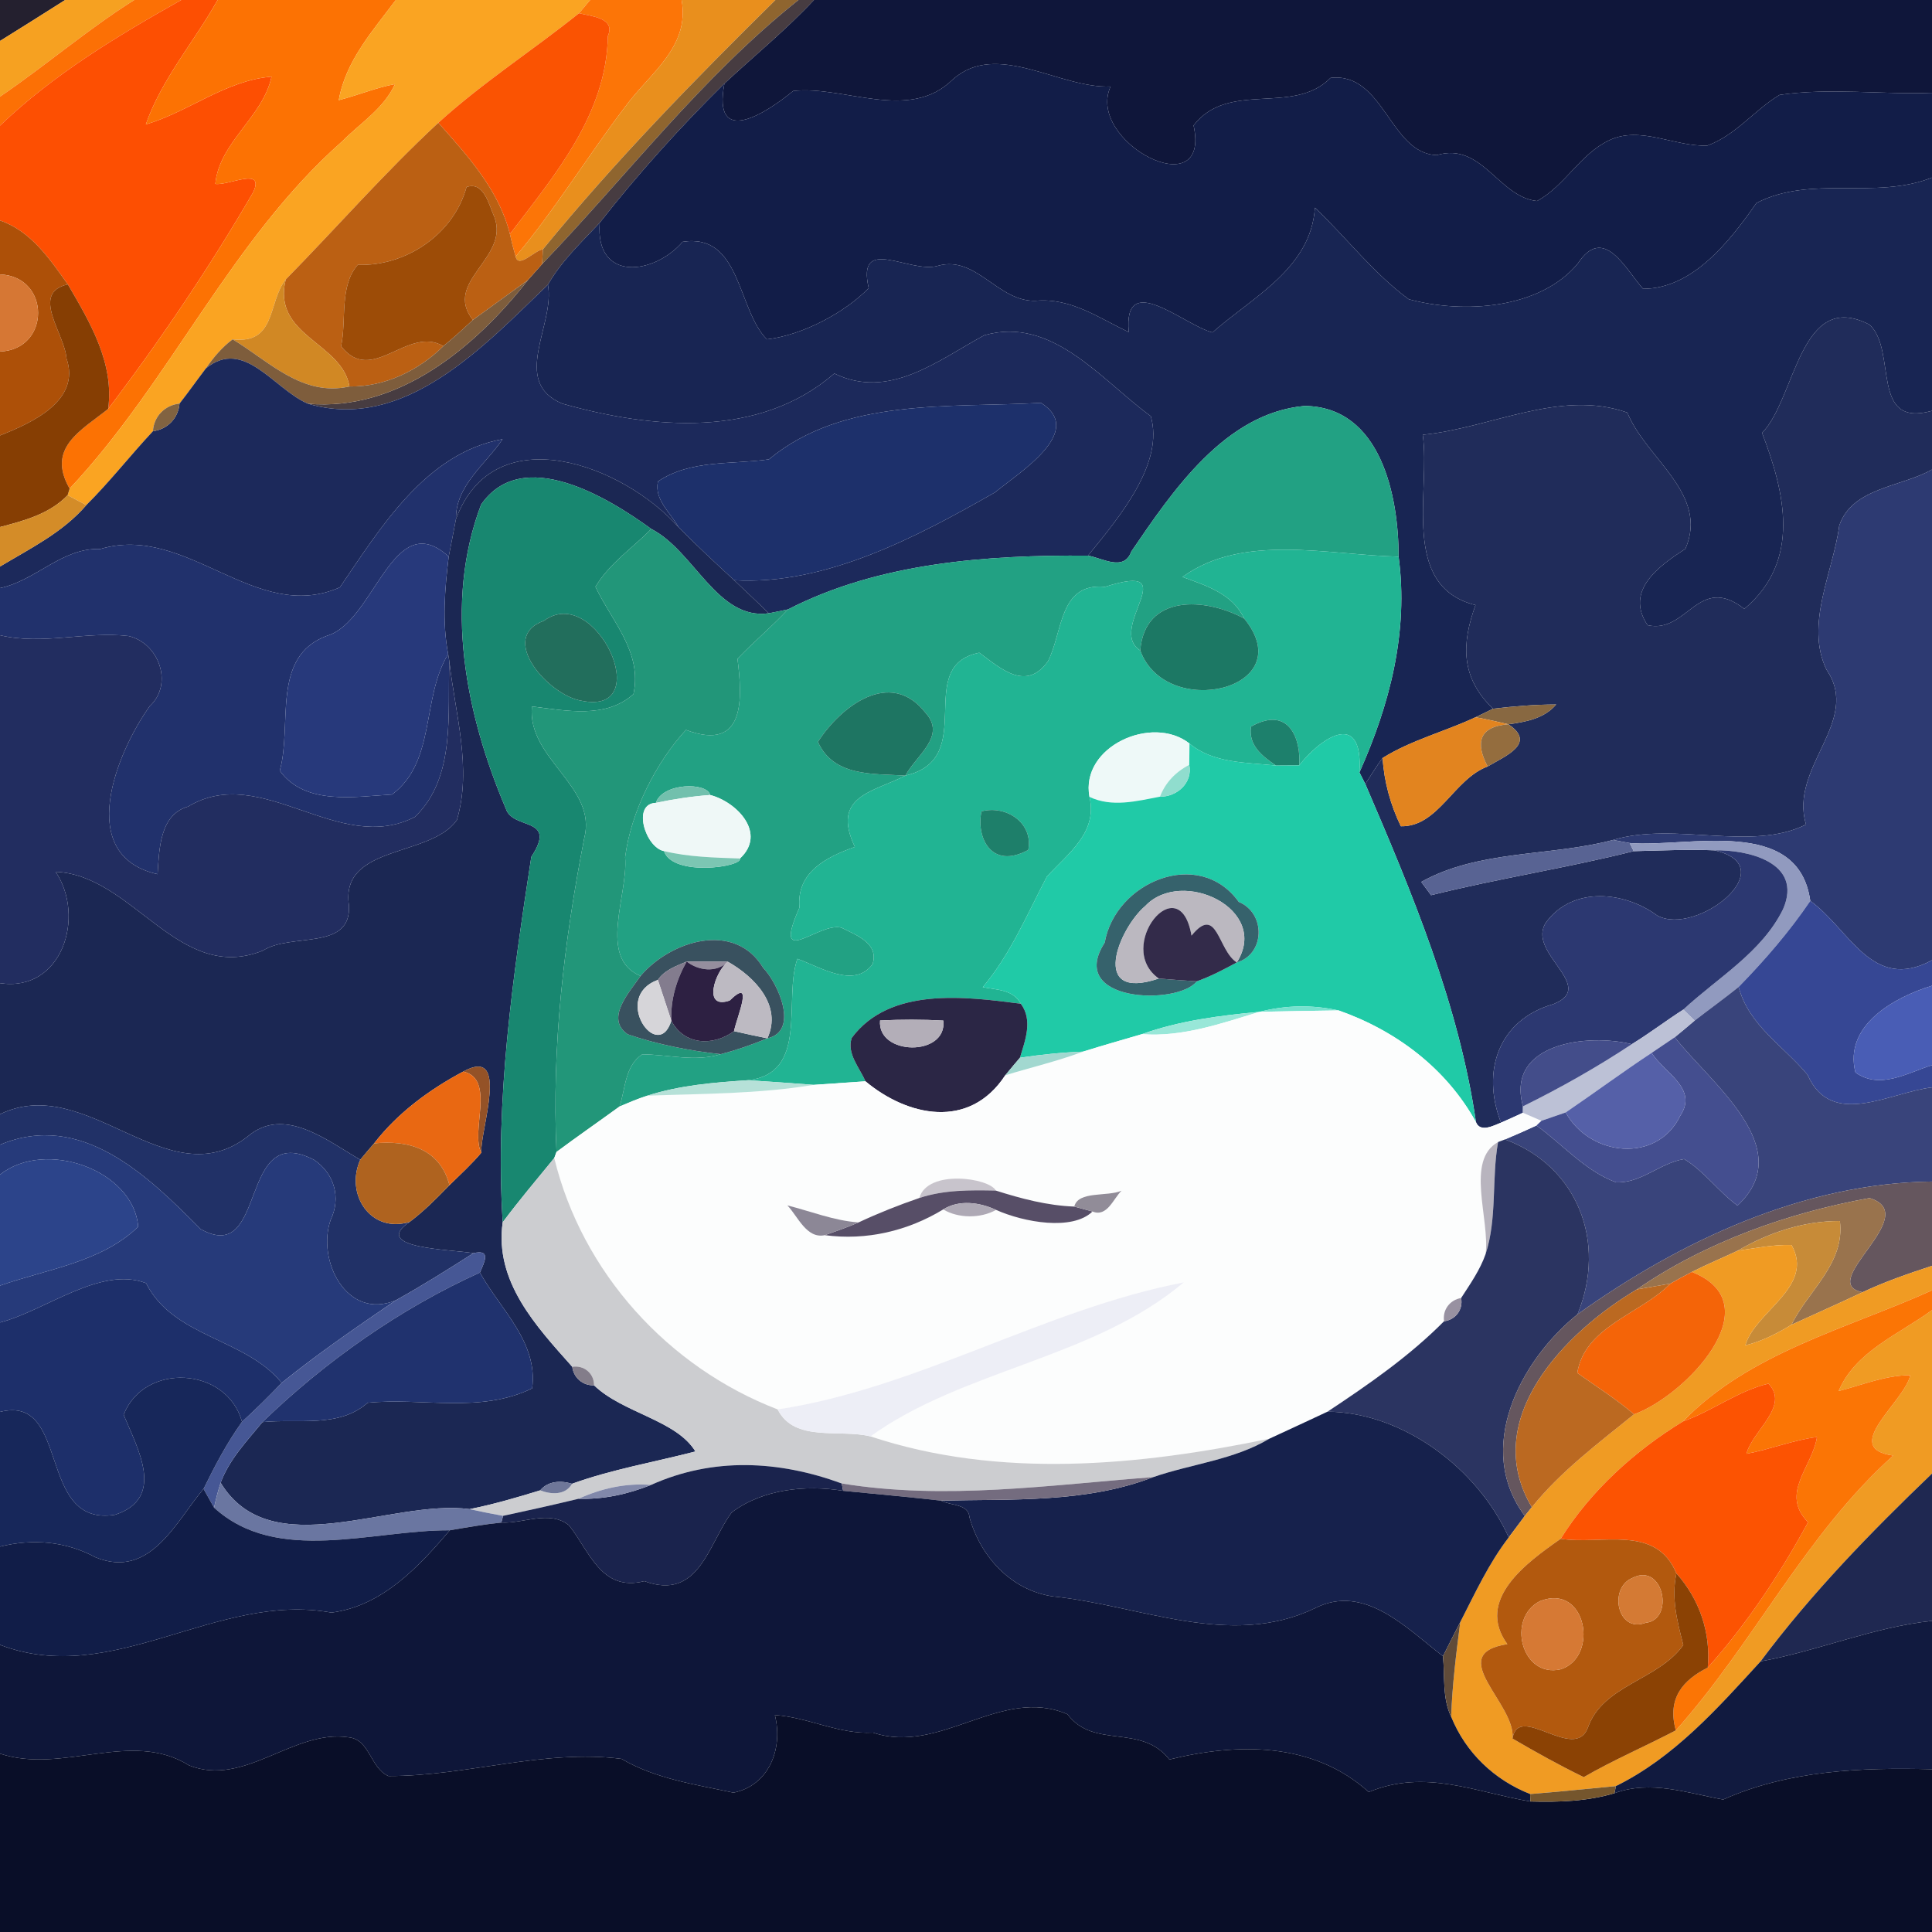 <?xml version="1.0" encoding="UTF-8" ?>
<!DOCTYPE svg PUBLIC "-//W3C//DTD SVG 1.1//EN" "http://www.w3.org/Graphics/SVG/1.1/DTD/svg11.dtd">
<svg width="250pt" height="250pt" viewBox="0 0 250 250" version="1.1" xmlns="http://www.w3.org/2000/svg">
<g id="#24202fff">
<path fill="#24202f" opacity="1.00" d=" M 0.00 0.00 L 8.43 0.00 C 5.63 1.78 2.82 3.55 0.00 5.30 L 0.00 0.00 Z" />
</g>
<g id="#f6a121ff">
<path fill="#f6a121" opacity="1.00" d=" M 8.43 0.00 L 17.37 0.00 C 11.32 3.82 5.90 8.49 0.00 12.51 L 0.00 5.30 C 2.82 3.55 5.63 1.78 8.43 0.00 Z" />
</g>
<g id="#fc7005ff">
<path fill="#fc7005" opacity="1.00" d=" M 17.37 0.00 L 23.45 0.00 C 15.15 4.67 6.91 9.63 0.00 16.26 L 0.00 12.51 C 5.90 8.49 11.32 3.82 17.37 0.00 Z" />
</g>
<g id="#fd4f02ff">
<path fill="#fd4f02" opacity="1.00" d=" M 23.45 0.00 L 28.16 0.00 C 25.14 5.39 20.92 10.22 18.87 16.10 C 24.45 14.45 29.21 10.39 35.14 9.92 C 34.01 15.19 28.39 18.37 27.86 23.80 C 29.58 24.04 34.28 21.52 32.78 24.85 C 27.15 34.55 20.80 43.96 14.00 52.91 C 14.79 46.97 11.65 41.71 8.78 36.80 C 6.43 33.51 4.02 29.91 0.00 28.53 L 0.00 16.26 C 6.91 9.63 15.15 4.67 23.45 0.00 Z" />
</g>
<g id="#fc7203ff">
<path fill="#fc7203" opacity="1.00" d=" M 28.16 0.00 L 51.22 0.00 C 48.24 3.98 44.71 7.91 43.84 12.96 C 46.28 12.33 48.62 11.35 51.11 10.88 C 49.68 14.04 46.64 15.91 44.28 18.29 C 29.83 31.06 22.10 49.28 9.01 63.23 C 5.99 57.96 10.44 55.75 14.00 52.91 C 20.80 43.96 27.15 34.55 32.78 24.85 C 34.28 21.52 29.58 24.04 27.86 23.80 C 28.39 18.37 34.01 15.19 35.14 9.92 C 29.21 10.39 24.45 14.45 18.87 16.10 C 20.92 10.22 25.14 5.39 28.16 0.00 Z" />
</g>
<g id="#faa422ff">
<path fill="#faa422" opacity="1.00" d=" M 51.22 0.00 L 76.37 0.00 C 76.01 0.43 75.29 1.28 74.93 1.71 C 68.93 6.52 62.42 10.70 56.72 15.89 C 49.79 22.31 43.58 29.44 36.97 36.17 C 34.64 39.09 35.78 44.58 30.10 43.91 C 28.72 44.94 27.61 46.27 26.64 47.67 C 25.49 49.18 24.40 50.73 23.23 52.22 C 21.33 52.43 19.90 53.87 19.79 55.80 C 16.86 58.93 14.22 62.33 11.17 65.36 C 10.56 65.04 9.36 64.40 8.75 64.08 L 9.01 63.23 C 22.10 49.28 29.83 31.06 44.28 18.29 C 46.64 15.91 49.68 14.04 51.11 10.88 C 48.62 11.35 46.28 12.33 43.84 12.96 C 44.71 7.91 48.24 3.98 51.22 0.00 Z" />
</g>
<g id="#fc7507ff">
<path fill="#fc7507" opacity="1.00" d=" M 76.37 0.00 L 88.20 0.00 C 89.32 6.13 83.98 9.55 80.88 13.84 C 76.04 20.20 71.87 27.07 66.72 33.20 C 66.44 32.23 66.19 31.26 65.98 30.28 C 71.79 22.65 78.49 14.79 78.66 4.65 C 79.70 2.30 76.45 2.10 74.93 1.71 C 75.29 1.28 76.01 0.43 76.37 0.00 Z" />
</g>
<g id="#e98f1dff">
<path fill="#e98f1d" opacity="1.00" d=" M 88.20 0.00 L 100.34 0.00 C 89.85 10.34 79.58 20.86 70.25 32.27 C 69.19 32.38 67.09 34.80 66.72 33.20 C 71.87 27.07 76.04 20.20 80.88 13.84 C 83.98 9.55 89.32 6.13 88.20 0.00 Z" />
</g>
<g id="#8f652fff">
<path fill="#8f652f" opacity="1.00" d=" M 100.34 0.00 L 103.32 0.00 C 90.81 9.95 81.14 22.73 70.15 34.17 C 70.18 33.70 70.23 32.74 70.25 32.27 C 79.58 20.86 89.85 10.34 100.34 0.00 Z" />
</g>
<g id="#473c41ff">
<path fill="#473c41" opacity="1.00" d=" M 103.32 0.00 L 105.33 0.00 C 101.71 3.87 97.61 7.21 93.74 10.81 C 88.00 16.47 82.57 22.48 77.60 28.83 C 75.22 31.37 72.64 33.79 70.90 36.84 C 62.74 44.65 52.40 55.95 39.85 52.24 C 51.57 53.29 61.57 44.85 68.32 36.23 C 68.93 35.54 69.54 34.86 70.15 34.17 C 81.14 22.73 90.81 9.95 103.32 0.00 Z" />
</g>
<g id="#0f163aff">
<path fill="#0f163a" opacity="1.00" d=" M 105.33 0.00 L 250.00 0.00 L 250.00 12.01 C 243.44 12.26 236.79 11.33 230.28 12.28 C 227.01 14.24 224.59 17.52 220.92 18.84 C 216.67 19.00 212.23 16.21 208.19 18.17 C 204.46 19.96 202.48 24.05 198.90 26.01 C 193.94 25.53 191.76 18.33 185.93 20.07 C 179.86 19.91 179.08 9.28 172.17 10.08 C 167.34 15.00 158.97 10.36 154.45 16.23 C 156.77 26.87 140.45 18.35 143.71 11.19 C 137.13 11.50 129.00 5.17 123.28 10.29 C 117.63 15.86 109.26 11.03 102.64 11.77 C 99.05 14.72 92.15 19.12 93.74 10.81 C 97.61 7.21 101.71 3.87 105.33 0.00 Z" />
</g>
<g id="#fa5302ff">
<path fill="#fa5302" opacity="1.00" d=" M 56.72 15.89 C 62.42 10.70 68.93 6.52 74.93 1.71 C 76.45 2.10 79.70 2.30 78.66 4.65 C 78.49 14.79 71.79 22.65 65.98 30.28 C 64.56 24.59 60.52 20.16 56.72 15.89 Z" />
</g>
<g id="#121d48ff">
<path fill="#121d48" opacity="1.00" d=" M 123.28 10.29 C 129.00 5.17 137.13 11.50 143.71 11.19 C 140.45 18.35 156.77 26.87 154.45 16.23 C 158.97 10.36 167.34 15.00 172.17 10.08 C 179.08 9.28 179.86 19.91 185.93 20.07 C 191.76 18.33 193.94 25.53 198.90 26.01 C 202.48 24.05 204.46 19.96 208.19 18.17 C 212.23 16.21 216.67 19.00 220.92 18.84 C 224.59 17.52 227.01 14.24 230.28 12.28 C 236.79 11.33 243.44 12.26 250.00 12.01 L 250.00 22.98 C 242.58 25.91 234.43 22.59 227.28 26.27 C 223.80 31.28 218.98 37.38 212.61 37.37 C 210.31 34.80 207.53 28.99 204.16 34.11 C 199.27 39.99 189.41 40.65 182.29 38.72 C 177.72 35.36 174.24 30.76 170.15 26.87 C 169.64 34.73 162.10 38.41 156.89 43.02 C 153.14 42.03 145.32 34.85 146.06 42.97 C 142.19 41.16 138.60 38.51 134.02 38.92 C 129.11 39.08 126.33 32.98 121.35 34.40 C 117.75 35.46 110.80 30.28 112.41 37.28 C 109.37 40.41 103.91 43.36 99.23 43.91 C 95.38 40.01 95.89 30.12 88.33 31.29 C 84.65 35.57 77.01 36.54 77.60 28.83 C 82.57 22.48 88.00 16.47 93.74 10.81 C 92.15 19.12 99.05 14.72 102.64 11.77 C 109.26 11.03 117.63 15.86 123.28 10.29 Z" />
</g>
<g id="#bb6013ff">
<path fill="#bb6013" opacity="1.00" d=" M 36.97 36.17 C 43.58 29.44 49.79 22.31 56.72 15.89 C 60.52 20.16 64.56 24.59 65.98 30.28 C 66.19 31.26 66.44 32.23 66.72 33.20 C 67.09 34.80 69.19 32.38 70.25 32.27 C 70.23 32.74 70.18 33.70 70.15 34.17 C 69.54 34.86 68.93 35.54 68.32 36.23 C 65.94 37.94 63.58 39.69 61.19 41.40 C 57.27 36.41 65.98 33.42 63.97 28.08 C 63.27 26.54 62.64 23.42 60.37 24.20 C 58.71 30.30 52.54 34.48 46.29 34.27 C 43.89 37.01 44.86 41.37 44.14 44.80 C 48.15 49.96 52.73 42.06 57.37 44.79 C 54.17 47.95 49.78 50.08 45.22 50.01 C 44.26 44.29 35.17 43.49 36.97 36.17 Z" />
</g>
<g id="#182553ff">
<path fill="#182553" opacity="1.00" d=" M 227.28 26.27 C 234.43 22.59 242.58 25.91 250.00 22.98 L 250.00 53.16 C 241.92 55.43 245.55 45.39 241.93 42.02 C 232.88 37.30 232.39 51.57 228.01 56.02 C 230.93 63.64 233.14 72.55 225.72 78.79 C 219.74 74.15 218.34 82.07 213.20 80.90 C 210.14 76.36 214.84 73.13 218.09 71.02 C 221.18 63.89 212.98 59.36 210.58 53.39 C 201.85 50.31 192.94 55.40 184.10 56.26 C 185.15 63.51 181.11 75.85 190.93 78.30 C 189.12 83.28 188.98 87.67 193.20 91.71 C 192.63 91.98 191.50 92.53 190.93 92.81 C 186.97 94.67 182.65 95.75 178.91 98.08 C 178.10 99.15 177.41 100.32 176.67 101.45 C 176.48 101.07 176.10 100.32 175.91 99.95 C 179.82 91.20 182.29 81.80 180.98 72.03 C 180.99 64.27 178.71 52.61 168.79 52.53 C 158.51 53.47 151.72 63.55 146.39 71.37 C 145.43 74.02 142.64 72.20 140.78 71.90 C 145.06 66.69 150.65 59.88 148.91 53.85 C 142.53 49.20 136.14 40.84 127.35 43.39 C 121.33 46.66 115.05 51.79 107.96 48.33 C 98.20 56.79 84.40 55.51 72.76 52.23 C 66.00 49.40 71.88 41.98 70.90 36.84 C 72.64 33.79 75.22 31.37 77.60 28.83 C 77.01 36.54 84.65 35.57 88.33 31.29 C 95.89 30.12 95.38 40.01 99.23 43.91 C 103.91 43.36 109.37 40.41 112.41 37.28 C 110.80 30.28 117.75 35.46 121.35 34.40 C 126.33 32.98 129.11 39.08 134.02 38.92 C 138.60 38.51 142.19 41.16 146.06 42.97 C 145.32 34.85 153.14 42.03 156.89 43.02 C 162.10 38.41 169.64 34.73 170.15 26.87 C 174.24 30.76 177.72 35.36 182.29 38.72 C 189.41 40.65 199.27 39.99 204.16 34.11 C 207.53 28.99 210.31 34.80 212.61 37.37 C 218.98 37.38 223.80 31.28 227.28 26.27 Z" />
</g>
<g id="#9d4c07ff">
<path fill="#9d4c07" opacity="1.00" d=" M 60.37 24.20 C 62.64 23.42 63.27 26.54 63.97 28.08 C 65.98 33.42 57.27 36.41 61.19 41.40 C 59.95 42.56 58.69 43.71 57.37 44.79 C 52.73 42.06 48.15 49.96 44.14 44.80 C 44.86 41.37 43.89 37.01 46.29 34.27 C 52.54 34.48 58.71 30.30 60.37 24.20 Z" />
</g>
<g id="#ad5008ff">
<path fill="#ad5008" opacity="1.00" d=" M 0.00 28.53 C 4.02 29.91 6.43 33.51 8.78 36.80 C 3.86 37.89 8.38 43.18 8.60 46.36 C 10.51 51.88 4.05 54.74 0.00 56.35 L 0.00 45.49 C 6.57 45.23 6.57 35.77 0.00 35.51 L 0.00 28.53 Z" />
</g>
<g id="#d67734ff">
<path fill="#d67734" opacity="1.00" d=" M 0.00 35.51 C 6.57 35.77 6.57 45.23 0.00 45.49 L 0.00 35.51 Z" />
</g>
<g id="#d18824ff">
<path fill="#d18824" opacity="1.00" d=" M 30.10 43.91 C 35.78 44.58 34.64 39.09 36.97 36.17 C 35.17 43.49 44.26 44.29 45.22 50.01 C 39.09 51.38 34.80 46.72 30.10 43.91 Z" />
</g>
<g id="#7e5d3cff">
<path fill="#7e5d3c" opacity="1.00" d=" M 61.19 41.40 C 63.58 39.69 65.94 37.94 68.32 36.23 C 61.57 44.85 51.57 53.29 39.85 52.24 C 35.41 50.34 31.60 43.64 26.64 47.67 C 27.61 46.27 28.72 44.94 30.10 43.91 C 34.80 46.72 39.09 51.38 45.22 50.01 C 49.78 50.08 54.17 47.95 57.37 44.79 C 58.69 43.71 59.95 42.56 61.19 41.40 Z" />
</g>
<g id="#863e03ff">
<path fill="#863e03" opacity="1.00" d=" M 8.60 46.36 C 8.38 43.18 3.86 37.89 8.78 36.80 C 11.65 41.71 14.79 46.97 14.00 52.91 C 10.44 55.75 5.99 57.96 9.01 63.23 L 8.75 64.08 C 6.41 66.51 3.16 67.37 0.00 68.20 L 0.00 56.35 C 4.05 54.74 10.51 51.88 8.60 46.36 Z" />
</g>
<g id="#1c295bff">
<path fill="#1c295b" opacity="1.00" d=" M 39.85 52.24 C 52.40 55.95 62.74 44.65 70.90 36.84 C 71.88 41.98 66.00 49.40 72.76 52.23 C 84.40 55.51 98.20 56.79 107.96 48.33 C 115.05 51.79 121.33 46.66 127.35 43.39 C 136.14 40.84 142.53 49.20 148.91 53.85 C 150.65 59.88 145.06 66.69 140.78 71.90 C 127.68 71.81 113.78 72.79 101.96 78.86 C 101.34 78.99 100.10 79.24 99.48 79.36 C 98.01 77.90 96.48 76.51 95.00 75.08 C 106.75 75.78 118.66 69.48 128.74 63.72 C 131.89 61.13 140.53 55.82 134.70 52.13 C 122.89 52.80 109.15 51.42 99.50 59.44 C 94.68 60.14 89.38 59.44 85.14 62.30 C 84.63 64.66 86.78 66.35 87.81 68.23 C 80.75 60.24 63.98 53.78 59.00 67.17 C 58.95 62.82 62.81 60.13 65.03 56.83 C 55.06 58.63 49.21 68.36 43.98 76.00 C 33.03 80.83 24.21 67.69 12.99 71.04 C 8.04 70.84 4.66 75.12 0.00 76.10 L 0.00 73.31 C 3.92 70.96 8.14 68.89 11.17 65.36 C 14.22 62.33 16.86 58.93 19.79 55.80 C 21.67 55.55 23.07 54.12 23.23 52.22 C 24.40 50.73 25.49 49.18 26.64 47.67 C 31.60 43.64 35.41 50.34 39.85 52.24 Z" />
</g>
<g id="#202c5aff">
<path fill="#202c5a" opacity="1.00" d=" M 228.01 56.02 C 232.39 51.57 232.88 37.30 241.93 42.02 C 245.55 45.39 241.92 55.43 250.00 53.16 L 250.00 60.76 C 246.01 63.03 239.68 63.08 238.00 68.01 C 237.22 74.00 233.52 80.80 236.35 86.66 C 240.93 93.33 231.45 99.27 233.70 106.69 C 226.64 110.25 216.77 106.28 208.72 108.69 C 200.59 110.85 191.39 109.94 183.91 114.12 C 184.23 114.55 184.86 115.41 185.18 115.84 C 193.86 113.67 202.72 112.32 211.40 110.14 C 214.86 110.06 218.36 109.89 221.83 110.03 C 231.01 112.09 219.57 121.22 214.46 118.48 C 210.20 115.34 203.59 114.66 200.12 119.27 C 197.27 123.23 206.89 127.63 200.98 129.94 C 193.95 131.95 191.63 138.58 194.23 145.27 C 193.30 145.64 191.53 146.60 190.99 145.20 C 188.78 129.99 182.72 115.52 176.67 101.45 C 177.41 100.32 178.10 99.15 178.91 98.08 C 179.10 101.14 179.93 104.15 181.27 106.92 C 186.13 107.01 188.10 100.82 192.50 99.18 C 194.83 97.81 198.87 96.18 195.18 93.72 C 197.43 93.42 199.83 92.98 201.37 91.16 C 198.56 91.17 195.94 91.39 193.20 91.71 C 188.98 87.67 189.12 83.28 190.93 78.30 C 181.11 75.85 185.15 63.51 184.10 56.26 C 192.94 55.40 201.85 50.31 210.58 53.39 C 212.98 59.36 221.18 63.89 218.09 71.02 C 214.84 73.13 210.14 76.36 213.20 80.90 C 218.34 82.07 219.74 74.15 225.72 78.79 C 233.14 72.55 230.93 63.64 228.01 56.02 Z" />
</g>
<g id="#826341ff">
<path fill="#826341" opacity="1.00" d=" M 19.79 55.80 C 19.90 53.87 21.33 52.43 23.23 52.22 C 23.07 54.12 21.67 55.55 19.79 55.80 Z" />
</g>
<g id="#1d306bff">
<path fill="#1d306b" opacity="1.00" d=" M 99.50 59.44 C 109.15 51.42 122.89 52.80 134.70 52.13 C 140.53 55.82 131.89 61.13 128.74 63.72 C 118.66 69.48 106.75 75.78 95.00 75.08 C 92.56 72.84 90.14 70.58 87.81 68.23 C 86.78 66.35 84.63 64.66 85.14 62.30 C 89.38 59.44 94.68 60.14 99.50 59.44 Z" />
</g>
<g id="#22a183ff">
<path fill="#22a183" opacity="1.00" d=" M 146.39 71.37 C 151.72 63.55 158.51 53.47 168.79 52.53 C 178.71 52.61 180.99 64.27 180.98 72.03 C 171.90 71.82 160.83 68.97 153.01 74.66 C 156.07 75.77 159.50 76.83 161.00 80.04 C 155.98 77.31 148.13 76.84 147.55 84.17 C 143.08 81.33 153.59 72.54 142.98 75.94 C 137.01 75.37 137.55 81.82 135.60 85.58 C 132.78 89.49 129.59 86.58 126.72 84.46 C 118.05 86.20 126.77 98.13 117.16 100.36 C 118.53 97.75 122.52 95.27 119.76 92.24 C 115.20 86.40 108.75 91.45 105.84 96.00 C 107.87 100.52 112.93 100.10 117.16 100.36 C 113.03 102.49 107.49 102.99 110.62 109.59 C 106.95 110.90 103.04 112.83 103.45 117.44 C 99.81 125.68 105.94 119.25 108.88 120.04 C 110.76 120.99 113.78 122.06 112.91 124.76 C 110.55 127.99 106.08 125.10 103.18 124.07 C 101.34 129.37 104.72 138.90 96.77 139.78 C 92.40 140.07 87.96 140.43 83.76 141.78 C 82.54 142.17 81.35 142.68 80.17 143.18 C 80.94 140.87 80.85 137.91 83.11 136.43 C 86.48 136.45 89.94 137.45 93.25 136.41 C 95.32 135.88 97.33 135.17 99.30 134.36 C 103.45 133.43 100.71 127.27 98.76 125.25 C 95.04 119.08 86.73 121.76 82.89 126.29 C 77.29 123.97 81.31 115.82 80.89 110.92 C 81.65 104.97 84.96 98.57 88.76 94.45 C 96.60 97.41 96.04 90.13 95.43 85.25 C 97.53 83.04 99.88 81.09 101.96 78.86 C 113.78 72.79 127.68 71.81 140.78 71.90 C 142.64 72.20 145.43 74.02 146.39 71.37 M 84.87 103.89 C 81.74 104.00 83.53 109.67 85.92 110.13 C 87.06 113.49 96.09 112.19 95.75 111.09 C 99.25 107.85 95.39 103.78 91.89 102.87 C 91.51 101.19 85.72 101.28 84.87 103.89 Z" />
</g>
<g id="#21316cff">
<path fill="#21316c" opacity="1.00" d=" M 43.98 76.00 C 49.21 68.36 55.06 58.63 65.03 56.83 C 62.81 60.13 58.95 62.82 59.00 67.17 C 58.71 68.79 58.37 70.41 58.06 72.03 C 50.82 65.38 48.48 80.50 42.31 82.27 C 35.01 84.96 37.87 93.83 36.20 99.73 C 39.51 104.27 45.92 103.08 50.73 102.81 C 56.44 98.55 54.52 90.32 57.99 84.64 L 58.15 85.60 C 57.87 92.26 59.05 100.55 53.69 105.71 C 43.80 110.80 33.86 98.63 24.34 104.37 C 20.65 105.41 20.60 109.96 20.39 113.12 C 9.65 110.70 15.05 97.43 19.38 91.37 C 22.49 88.49 20.55 83.19 16.62 82.30 C 11.08 81.66 5.48 83.51 0.00 82.20 L 0.00 76.10 C 4.66 75.12 8.04 70.84 12.99 71.04 C 24.21 67.69 33.03 80.83 43.98 76.00 Z" />
</g>
<g id="#1b2753ff">
<path fill="#1b2753" opacity="1.00" d=" M 59.00 67.17 C 63.98 53.78 80.75 60.24 87.81 68.23 C 90.14 70.58 92.56 72.84 95.00 75.08 C 96.48 76.51 98.01 77.90 99.48 79.36 C 92.80 80.28 89.85 71.30 84.28 68.45 C 78.71 64.40 67.59 57.58 62.25 65.30 C 57.40 78.12 60.25 92.40 65.45 104.63 C 66.35 107.47 72.21 105.61 68.75 110.88 C 66.35 126.53 64.05 142.27 65.05 158.16 C 63.96 165.84 69.37 171.60 74.05 176.86 C 74.23 178.29 75.41 179.31 76.87 179.26 C 80.62 182.87 87.49 183.73 89.99 187.82 C 84.66 189.20 79.21 190.13 74.02 192.00 C 72.59 191.56 70.93 191.62 69.90 192.85 C 66.89 193.78 63.86 194.66 60.77 195.28 C 50.57 193.92 35.07 202.59 28.55 191.87 C 29.67 188.84 31.95 186.47 33.96 184.02 C 38.54 183.55 43.83 184.82 47.57 181.52 C 54.67 180.81 62.10 182.95 68.86 179.65 C 69.66 173.67 64.76 169.46 62.10 164.67 C 62.66 163.35 63.62 161.61 61.26 162.16 C 58.54 161.67 47.86 161.59 53.01 158.11 C 54.89 156.71 56.53 155.03 58.16 153.36 C 59.56 151.98 61.02 150.66 62.28 149.16 C 62.12 146.22 66.07 135.28 59.94 138.66 C 55.56 140.99 51.47 144.00 48.41 147.95 C 47.80 148.65 47.21 149.35 46.62 150.07 C 42.35 147.60 36.73 143.04 32.05 147.06 C 21.68 155.13 11.28 138.69 0.00 144.18 L 0.00 127.22 C 8.01 128.44 11.11 118.64 7.20 112.81 C 17.24 113.23 23.13 127.38 34.01 123.01 C 37.66 120.66 45.52 123.09 45.15 117.13 C 44.03 109.27 55.69 110.98 59.12 106.12 C 61.11 99.43 58.89 92.33 58.15 85.60 L 57.99 84.64 C 57.20 80.45 57.56 76.22 58.06 72.03 C 58.37 70.41 58.71 68.79 59.00 67.17 Z" />
</g>
<g id="#2d3a72ff">
<path fill="#2d3a72" opacity="1.00" d=" M 238.00 68.01 C 239.68 63.08 246.01 63.03 250.00 60.76 L 250.00 124.25 C 242.23 128.46 239.32 120.20 234.25 116.58 C 232.71 105.52 218.44 109.69 210.88 109.09 C 210.34 108.99 209.26 108.79 208.72 108.69 C 216.77 106.28 226.64 110.25 233.70 106.69 C 231.45 99.27 240.93 93.33 236.35 86.66 C 233.52 80.80 237.22 74.00 238.00 68.01 Z" />
</g>
<g id="#188770ff">
<path fill="#188770" opacity="1.00" d=" M 62.25 65.30 C 67.59 57.58 78.71 64.40 84.28 68.45 C 81.86 70.90 78.84 72.92 77.05 75.93 C 79.17 80.40 83.14 84.37 81.97 89.81 C 78.39 93.05 73.20 91.95 68.83 91.41 C 68.18 98.22 77.34 101.78 75.60 108.46 C 72.99 121.83 71.38 135.41 72.01 149.06 L 71.72 149.85 C 69.47 152.60 67.18 155.31 65.05 158.16 C 64.05 142.27 66.35 126.53 68.75 110.88 C 72.21 105.61 66.35 107.47 65.45 104.63 C 60.25 92.40 57.40 78.12 62.25 65.30 M 70.38 80.33 C 64.33 82.48 71.02 90.06 75.32 90.69 C 84.95 92.63 77.12 75.36 70.38 80.33 Z" />
</g>
<g id="#d48c28ff">
<path fill="#d48c28" opacity="1.00" d=" M 0.00 68.20 C 3.16 67.37 6.41 66.51 8.75 64.08 C 9.36 64.40 10.56 65.04 11.17 65.36 C 8.14 68.89 3.92 70.96 0.00 73.31 L 0.00 68.20 Z" />
</g>
<g id="#229679ff">
<path fill="#229679" opacity="1.00" d=" M 77.05 75.93 C 78.84 72.92 81.86 70.90 84.28 68.45 C 89.85 71.30 92.80 80.28 99.48 79.36 C 100.10 79.24 101.34 78.99 101.96 78.86 C 99.88 81.09 97.53 83.04 95.43 85.25 C 96.04 90.13 96.60 97.41 88.76 94.45 C 84.96 98.57 81.65 104.97 80.89 110.92 C 81.31 115.82 77.29 123.97 82.89 126.29 C 81.48 128.36 78.24 131.79 81.23 133.84 C 85.12 135.16 89.18 135.96 93.25 136.41 C 89.94 137.45 86.48 136.45 83.11 136.43 C 80.85 137.91 80.94 140.87 80.17 143.18 C 77.46 145.15 74.70 147.06 72.01 149.06 C 71.38 135.41 72.99 121.83 75.60 108.46 C 77.34 101.78 68.18 98.22 68.83 91.41 C 73.20 91.95 78.39 93.05 81.97 89.81 C 83.14 84.37 79.17 80.40 77.05 75.93 Z" />
</g>
<g id="#27397bff">
<path fill="#27397b" opacity="1.00" d=" M 42.31 82.27 C 48.48 80.50 50.82 65.38 58.06 72.03 C 57.56 76.22 57.20 80.45 57.99 84.64 C 54.52 90.32 56.44 98.55 50.73 102.81 C 45.92 103.08 39.51 104.27 36.20 99.73 C 37.87 93.83 35.01 84.96 42.31 82.27 Z" />
</g>
<g id="#21b493ff">
<path fill="#21b493" opacity="1.00" d=" M 153.01 74.66 C 160.83 68.97 171.90 71.82 180.98 72.03 C 182.29 81.80 179.82 91.20 175.91 99.95 C 176.43 91.42 170.57 95.83 168.12 99.04 C 168.36 95.77 166.89 91.21 161.88 94.02 C 161.51 96.45 163.34 97.85 165.11 99.06 C 161.31 98.65 157.00 98.80 153.92 96.21 C 149.09 92.41 139.75 96.61 140.98 103.12 C 142.06 107.76 138.19 110.45 135.47 113.43 C 132.91 118.31 130.76 123.48 127.17 127.74 C 128.97 128.09 131.10 128.03 132.09 129.88 C 124.92 128.96 115.14 127.66 110.21 134.31 C 109.54 136.34 111.23 138.15 111.99 139.92 C 110.31 140.04 106.97 140.27 105.30 140.38 C 102.45 140.16 99.61 139.96 96.77 139.78 C 104.72 138.90 101.34 129.37 103.18 124.07 C 106.08 125.10 110.55 127.99 112.91 124.76 C 113.78 122.06 110.76 120.99 108.88 120.04 C 105.94 119.25 99.81 125.68 103.45 117.44 C 103.04 112.83 106.95 110.90 110.62 109.59 C 107.49 102.99 113.03 102.49 117.16 100.36 C 126.77 98.13 118.05 86.20 126.72 84.46 C 129.59 86.58 132.78 89.49 135.60 85.58 C 137.55 81.82 137.01 75.37 142.98 75.94 C 153.59 72.54 143.08 81.33 147.55 84.17 C 150.87 93.32 168.45 89.19 161.00 80.04 C 159.50 76.83 156.07 75.77 153.01 74.66 M 127.00 104.99 C 126.29 108.35 128.26 112.60 133.06 109.98 C 133.73 106.47 130.18 104.14 127.00 104.99 Z" />
</g>
<g id="#1c7864ff">
<path fill="#1c7864" opacity="1.00" d=" M 147.55 84.17 C 148.13 76.84 155.98 77.31 161.00 80.04 C 168.45 89.19 150.87 93.32 147.55 84.17 Z" />
</g>
<g id="#226e5cff">
<path fill="#226e5c" opacity="1.00" d=" M 70.38 80.33 C 77.12 75.36 84.95 92.63 75.32 90.69 C 71.02 90.06 64.33 82.48 70.38 80.33 Z" />
</g>
<g id="#222d60ff">
<path fill="#222d60" opacity="1.00" d=" M 0.00 82.20 C 5.48 83.51 11.08 81.66 16.62 82.30 C 20.55 83.19 22.49 88.49 19.38 91.37 C 15.05 97.43 9.65 110.70 20.39 113.12 C 20.60 109.96 20.65 105.41 24.34 104.37 C 33.86 98.63 43.80 110.80 53.69 105.71 C 59.05 100.55 57.87 92.26 58.15 85.60 C 58.89 92.33 61.11 99.43 59.12 106.12 C 55.69 110.98 44.03 109.27 45.15 117.13 C 45.52 123.09 37.66 120.66 34.01 123.01 C 23.13 127.38 17.24 113.23 7.20 112.81 C 11.11 118.64 8.01 128.44 0.00 127.22 L 0.00 82.20 Z" />
</g>
<g id="#1e7562ff">
<path fill="#1e7562" opacity="1.00" d=" M 105.84 96.00 C 108.75 91.45 115.20 86.40 119.76 92.24 C 122.52 95.27 118.53 97.75 117.16 100.36 C 112.93 100.10 107.87 100.52 105.84 96.00 Z" />
</g>
<g id="#886841ff">
<path fill="#886841" opacity="1.00" d=" M 193.20 91.71 C 195.94 91.39 198.56 91.17 201.37 91.16 C 199.83 92.98 197.43 93.42 195.18 93.72 C 193.77 93.38 192.35 93.07 190.93 92.81 C 191.50 92.53 192.63 91.98 193.20 91.71 Z" />
</g>
<g id="#e2841fff">
<path fill="#e2841f" opacity="1.00" d=" M 178.91 98.08 C 182.65 95.75 186.97 94.67 190.93 92.81 C 192.35 93.07 193.77 93.38 195.18 93.72 C 191.33 94.02 190.91 96.16 192.50 99.18 C 188.10 100.82 186.13 107.01 181.27 106.92 C 179.93 104.15 179.10 101.14 178.91 98.08 Z" />
</g>
<g id="#1d806cff">
<path fill="#1d806c" opacity="1.00" d=" M 161.88 94.02 C 166.89 91.21 168.36 95.77 168.12 99.04 C 167.37 99.04 165.86 99.05 165.11 99.06 C 163.34 97.85 161.51 96.45 161.88 94.02 Z" />
</g>
<g id="#946d3eff">
<path fill="#946d3e" opacity="1.00" d=" M 192.50 99.18 C 190.91 96.16 191.33 94.02 195.18 93.72 C 198.87 96.18 194.83 97.81 192.50 99.18 Z" />
</g>
<g id="#eef9f8ff">
<path fill="#eef9f8" opacity="1.00" d=" M 140.98 103.12 C 139.75 96.61 149.09 92.41 153.92 96.21 C 153.92 96.90 153.90 98.28 153.89 98.97 C 152.17 99.85 150.79 101.26 150.10 103.09 C 147.06 103.67 143.89 104.50 140.98 103.12 Z" />
</g>
<g id="#20caa7ff">
<path fill="#20caa7" opacity="1.00" d=" M 168.12 99.04 C 170.57 95.83 176.43 91.42 175.91 99.95 C 176.10 100.32 176.48 101.07 176.67 101.45 C 182.72 115.52 188.78 129.99 190.99 145.20 C 187.15 138.25 180.65 133.36 173.22 130.75 C 169.79 130.00 166.38 130.06 162.99 130.93 C 157.84 131.41 152.65 132.07 147.76 133.82 C 145.22 134.57 142.66 135.29 140.14 136.08 C 137.40 136.18 134.68 136.47 131.98 136.87 C 132.66 134.62 133.68 132.01 132.09 129.88 C 131.10 128.03 128.97 128.09 127.17 127.74 C 130.76 123.48 132.91 118.31 135.47 113.43 C 138.19 110.45 142.06 107.76 140.98 103.12 C 143.89 104.50 147.06 103.67 150.10 103.09 C 152.31 103.12 154.36 101.28 153.89 98.97 C 153.90 98.28 153.92 96.90 153.92 96.21 C 157.00 98.80 161.31 98.65 165.11 99.06 C 165.86 99.05 167.37 99.04 168.12 99.04 M 142.95 121.98 C 137.95 129.70 152.37 130.15 154.87 126.98 C 156.66 126.35 158.36 125.45 160.04 124.54 C 163.68 123.49 163.85 118.20 160.29 116.70 C 155.13 109.56 144.31 114.13 142.95 121.98 Z" />
</g>
<g id="#90ddceff">
<path fill="#90ddce" opacity="1.00" d=" M 150.10 103.09 C 150.79 101.26 152.17 99.85 153.89 98.97 C 154.36 101.28 152.31 103.12 150.10 103.09 Z" />
</g>
<g id="#72c0adff">
<path fill="#72c0ad" opacity="1.00" d=" M 84.87 103.89 C 85.72 101.28 91.51 101.19 91.89 102.87 C 89.53 103.05 87.19 103.40 84.87 103.89 Z" />
</g>
<g id="#eff8f7ff">
<path fill="#eff8f7" opacity="1.00" d=" M 84.87 103.89 C 87.19 103.40 89.53 103.05 91.89 102.87 C 95.39 103.78 99.25 107.85 95.75 111.09 C 92.45 110.97 89.14 110.91 85.92 110.13 C 83.53 109.67 81.74 104.00 84.87 103.89 Z" />
</g>
<g id="#1e7f6aff">
<path fill="#1e7f6a" opacity="1.00" d=" M 127.00 104.99 C 130.18 104.14 133.73 106.47 133.06 109.98 C 128.26 112.60 126.29 108.35 127.00 104.99 Z" />
</g>
<g id="#586393ff">
<path fill="#586393" opacity="1.00" d=" M 183.91 114.12 C 191.39 109.94 200.59 110.85 208.72 108.69 C 209.26 108.79 210.34 108.99 210.88 109.09 L 211.40 110.14 C 202.72 112.32 193.86 113.67 185.18 115.84 C 184.86 115.41 184.23 114.55 183.91 114.12 Z" />
</g>
<g id="#919abfff">
<path fill="#919abf" opacity="1.00" d=" M 210.88 109.09 C 218.44 109.69 232.71 105.52 234.25 116.58 C 231.53 120.58 228.36 124.25 224.98 127.71 C 223.11 129.21 221.17 130.61 219.28 132.07 C 218.91 131.71 218.18 131.00 217.82 130.64 C 222.23 126.54 228.00 123.23 230.73 117.64 C 233.38 111.53 226.03 109.93 221.83 110.03 C 218.36 109.89 214.86 110.06 211.40 110.14 L 210.88 109.09 Z" />
</g>
<g id="#7cc6b3ff">
<path fill="#7cc6b3" opacity="1.00" d=" M 85.92 110.13 C 89.14 110.91 92.45 110.97 95.75 111.09 C 96.09 112.19 87.06 113.49 85.92 110.13 Z" />
</g>
<g id="#2c3871ff">
<path fill="#2c3871" opacity="1.00" d=" M 221.83 110.03 C 226.03 109.93 233.38 111.53 230.73 117.64 C 228.00 123.23 222.23 126.54 217.82 130.64 C 215.56 132.09 213.43 133.72 211.15 135.12 C 205.62 133.72 194.79 134.88 197.07 143.16 L 197.06 143.99 C 196.12 144.43 195.18 144.86 194.23 145.27 C 191.63 138.58 193.95 131.95 200.98 129.94 C 206.89 127.63 197.27 123.23 200.12 119.27 C 203.59 114.66 210.20 115.34 214.46 118.48 C 219.57 121.22 231.01 112.09 221.83 110.03 Z" />
</g>
<g id="#36626cff">
<path fill="#36626c" opacity="1.00" d=" M 142.95 121.98 C 144.31 114.13 155.13 109.56 160.29 116.70 C 163.85 118.20 163.68 123.49 160.04 124.54 C 164.42 117.65 152.95 112.22 148.21 117.22 C 144.78 120.10 140.88 129.69 149.95 126.62 C 151.59 126.75 153.22 126.89 154.87 126.98 C 152.37 130.15 137.95 129.70 142.95 121.98 Z" />
</g>
<g id="#bbb8c0ff">
<path fill="#bbb8c0" opacity="1.00" d=" M 148.21 117.22 C 152.95 112.22 164.42 117.65 160.04 124.54 C 157.56 122.97 157.54 116.94 154.18 121.07 C 152.63 112.02 144.15 122.55 149.95 126.62 C 140.88 129.69 144.78 120.10 148.21 117.22 Z" />
</g>
<g id="#332b4aff">
<path fill="#332b4a" opacity="1.00" d=" M 149.95 126.62 C 144.15 122.55 152.63 112.02 154.18 121.07 C 157.54 116.94 157.56 122.97 160.04 124.54 C 158.36 125.45 156.66 126.35 154.87 126.98 C 153.22 126.89 151.59 126.75 149.95 126.62 Z" />
</g>
<g id="#364794ff">
<path fill="#364794" opacity="1.00" d=" M 224.98 127.71 C 228.36 124.25 231.53 120.58 234.25 116.58 C 239.32 120.20 242.23 128.46 250.00 124.25 L 250.00 127.55 C 245.10 129.05 238.56 132.68 240.09 138.77 C 243.26 141.05 246.81 138.82 250.00 137.83 L 250.00 140.71 C 244.61 141.32 236.98 146.13 233.90 139.08 C 230.78 135.34 226.30 132.71 224.98 127.71 Z" />
</g>
<g id="#39515fff">
<path fill="#39515f" opacity="1.00" d=" M 82.89 126.29 C 86.73 121.76 95.04 119.08 98.76 125.25 C 100.71 127.27 103.45 133.43 99.30 134.36 C 101.26 130.10 97.62 126.38 94.17 124.44 C 92.84 124.43 90.19 124.43 88.86 124.42 C 87.50 125.01 86.00 125.51 85.13 126.80 C 79.09 129.00 85.14 137.64 86.87 132.08 C 88.51 135.24 92.24 135.43 94.98 133.43 C 96.42 133.76 97.86 134.07 99.30 134.36 C 97.33 135.17 95.32 135.88 93.25 136.41 C 89.18 135.96 85.12 135.16 81.23 133.84 C 78.24 131.79 81.48 128.36 82.89 126.29 Z" />
</g>
<g id="#958e9eff">
<path fill="#958e9e" opacity="1.00" d=" M 88.86 124.42 C 90.19 124.43 92.84 124.43 94.17 124.44 C 92.74 125.92 90.36 125.61 88.86 124.42 Z" />
</g>
<g id="#837c8eff">
<path fill="#837c8e" opacity="1.00" d=" M 85.13 126.80 C 86.00 125.51 87.50 125.01 88.86 124.42 C 87.53 126.77 86.76 129.36 86.87 132.08 C 86.44 130.76 85.56 128.12 85.13 126.80 Z" />
</g>
<g id="#2d2042ff">
<path fill="#2d2042" opacity="1.00" d=" M 88.86 124.42 C 90.36 125.61 92.74 125.92 94.17 124.44 C 92.53 125.74 90.85 130.70 94.42 129.47 C 97.66 126.30 95.35 131.60 94.98 133.43 C 92.24 135.43 88.51 135.24 86.87 132.08 C 86.76 129.36 87.53 126.77 88.86 124.42 Z" />
</g>
<g id="#bdbac2ff">
<path fill="#bdbac2" opacity="1.00" d=" M 94.17 124.44 C 97.62 126.38 101.26 130.10 99.30 134.36 C 97.86 134.07 96.42 133.76 94.98 133.43 C 95.35 131.60 97.66 126.30 94.42 129.47 C 90.85 130.70 92.53 125.74 94.17 124.44 Z" />
</g>
<g id="#d6d5d9ff">
<path fill="#d6d5d9" opacity="1.00" d=" M 85.13 126.80 C 85.56 128.12 86.44 130.76 86.87 132.08 C 85.14 137.64 79.09 129.00 85.13 126.80 Z" />
</g>
<g id="#39447bff">
<path fill="#39447b" opacity="1.00" d=" M 219.28 132.07 C 221.17 130.61 223.11 129.21 224.98 127.71 C 226.30 132.71 230.78 135.34 233.90 139.08 C 236.98 146.13 244.61 141.32 250.00 140.71 L 250.00 152.89 C 233.36 153.09 217.48 160.54 204.13 170.07 C 207.98 160.66 204.09 150.88 194.74 147.44 C 196.11 146.87 197.47 146.26 198.82 145.64 C 202.22 148.09 205.11 151.51 209.10 152.99 C 212.33 153.15 214.82 150.48 217.93 149.98 C 220.53 151.55 222.36 154.19 224.83 156.00 C 232.77 148.60 221.35 140.17 216.71 134.22 C 217.57 133.51 218.43 132.80 219.28 132.07 Z" />
</g>
<g id="#495db5ff">
<path fill="#495db5" opacity="1.00" d=" M 240.09 138.77 C 238.56 132.68 245.10 129.05 250.00 127.55 L 250.00 137.83 C 246.81 138.82 243.26 141.05 240.09 138.77 Z" />
</g>
<g id="#2b2645ff">
<path fill="#2b2645" opacity="1.00" d=" M 110.21 134.31 C 115.14 127.66 124.92 128.96 132.09 129.88 C 133.68 132.01 132.66 134.62 131.98 136.87 C 131.34 137.62 130.70 138.38 130.08 139.14 C 125.42 146.25 117.41 144.45 111.99 139.92 C 111.23 138.15 109.54 136.34 110.21 134.31 M 113.88 132.05 C 113.48 136.62 122.58 136.77 122.07 132.06 C 119.34 131.91 116.61 131.91 113.88 132.05 Z" />
</g>
<g id="#75e2ceff">
<path fill="#75e2ce" opacity="1.00" d=" M 162.99 130.93 C 166.38 130.06 169.79 130.00 173.22 130.75 C 169.79 130.79 166.40 130.86 162.99 130.93 Z" />
</g>
<g id="#98e7d8ff">
<path fill="#98e7d8" opacity="1.00" d=" M 147.76 133.82 C 152.65 132.07 157.84 131.41 162.99 130.93 C 158.05 132.43 153.00 134.22 147.76 133.82 Z" />
</g>
<g id="#fcfdfdff">
<path fill="#fcfdfd" opacity="1.00" d=" M 162.99 130.93 C 166.40 130.86 169.79 130.79 173.22 130.75 C 180.65 133.36 187.15 138.25 190.99 145.20 C 191.53 146.60 193.30 145.64 194.23 145.27 C 195.18 144.86 196.12 144.43 197.06 143.99 C 197.66 144.25 198.86 144.77 199.46 145.03 L 198.82 145.64 C 197.47 146.26 196.11 146.87 194.74 147.44 L 193.85 147.78 C 189.60 150.15 192.79 157.66 192.24 162.27 C 191.52 164.33 190.25 166.14 189.07 167.96 C 187.61 168.21 186.64 169.49 186.86 170.97 C 182.36 175.51 177.09 179.15 171.78 182.67 C 169.27 183.84 166.76 185.02 164.25 186.17 C 147.38 189.68 129.27 191.40 112.64 185.87 C 124.63 177.21 141.50 175.80 153.18 165.94 C 135.16 169.41 118.85 179.61 100.63 182.38 C 86.44 176.92 75.32 164.66 71.72 149.85 L 72.01 149.06 C 74.70 147.06 77.46 145.15 80.17 143.18 C 81.35 142.68 82.54 142.17 83.76 141.78 C 90.94 141.52 98.19 141.56 105.30 140.38 C 106.97 140.27 110.31 140.04 111.99 139.92 C 117.41 144.45 125.42 146.25 130.08 139.14 C 133.43 138.11 136.85 137.32 140.14 136.08 C 142.66 135.29 145.22 134.57 147.76 133.82 C 153.00 134.22 158.05 132.43 162.99 130.93 M 118.96 155.02 C 116.29 155.94 113.66 156.98 111.10 158.18 C 107.92 157.96 104.95 156.75 101.89 155.98 C 103.25 157.41 104.37 160.34 106.74 159.83 C 112.11 160.55 117.46 159.29 122.05 156.50 C 124.02 157.68 126.90 157.68 128.89 156.56 C 132.49 158.17 138.76 159.30 141.37 156.77 C 143.25 157.54 144.06 155.12 145.12 154.08 C 143.27 154.88 139.52 154.07 139.01 156.13 C 135.52 156.00 132.16 155.11 128.86 154.06 C 128.01 152.40 120.01 151.27 118.96 155.02 Z" />
</g>
<g id="#bcc1d6ff">
<path fill="#bcc1d6" opacity="1.00" d=" M 211.15 135.12 C 213.43 133.72 215.56 132.09 217.82 130.64 C 218.18 131.00 218.91 131.71 219.28 132.07 C 218.43 132.80 217.57 133.51 216.71 134.22 C 215.71 134.89 214.71 135.56 213.72 136.24 C 209.95 138.73 206.33 141.41 202.60 143.95 C 201.55 144.31 200.51 144.67 199.46 145.03 C 198.86 144.77 197.66 144.25 197.06 143.99 L 197.07 143.16 C 201.92 140.77 206.64 138.10 211.15 135.12 Z" />
</g>
<g id="#b3aeb8ff">
<path fill="#b3aeb8" opacity="1.00" d=" M 113.88 132.05 C 116.61 131.91 119.34 131.91 122.07 132.06 C 122.58 136.77 113.48 136.62 113.88 132.05 Z" />
</g>
<g id="#444e8fff">
<path fill="#444e8f" opacity="1.00" d=" M 213.72 136.24 C 214.71 135.56 215.71 134.89 216.71 134.22 C 221.35 140.17 232.77 148.60 224.83 156.00 C 222.36 154.19 220.53 151.55 217.93 149.98 C 214.82 150.48 212.33 153.15 209.10 152.99 C 205.11 151.51 202.22 148.09 198.82 145.64 L 199.46 145.03 C 200.51 144.67 201.55 144.31 202.60 143.95 C 205.72 149.65 214.44 150.59 217.42 144.38 C 219.79 140.82 215.33 138.82 213.72 136.24 Z" />
</g>
<g id="#434d8aff">
<path fill="#434d8a" opacity="1.00" d=" M 197.07 143.16 C 194.79 134.88 205.62 133.72 211.15 135.12 C 206.64 138.10 201.92 140.77 197.07 143.16 Z" />
</g>
<g id="#a2d8d0ff">
<path fill="#a2d8d0" opacity="1.00" d=" M 131.98 136.87 C 134.68 136.47 137.40 136.18 140.14 136.08 C 136.85 137.32 133.43 138.11 130.08 139.14 C 130.70 138.38 131.34 137.62 131.98 136.87 Z" />
</g>
<g id="#5560a8ff">
<path fill="#5560a8" opacity="1.00" d=" M 202.60 143.95 C 206.33 141.41 209.95 138.73 213.72 136.24 C 215.33 138.82 219.79 140.82 217.42 144.38 C 214.44 150.59 205.72 149.65 202.60 143.95 Z" />
</g>
<g id="#945227ff">
<path fill="#945227" opacity="1.00" d=" M 59.94 138.66 C 66.07 135.28 62.12 146.22 62.28 149.16 C 60.82 146.43 64.18 139.61 59.94 138.66 Z" />
</g>
<g id="#e96812ff">
<path fill="#e96812" opacity="1.00" d=" M 48.41 147.95 C 51.47 144.00 55.56 140.99 59.94 138.66 C 64.18 139.61 60.82 146.43 62.28 149.16 C 61.02 150.66 59.56 151.98 58.16 153.36 C 56.94 148.66 52.87 147.52 48.41 147.95 Z" />
</g>
<g id="#b6e1d8ff">
<path fill="#b6e1d8" opacity="1.00" d=" M 83.76 141.78 C 87.96 140.43 92.40 140.07 96.77 139.78 C 99.61 139.96 102.45 140.16 105.30 140.38 C 98.19 141.56 90.94 141.52 83.76 141.78 Z" />
</g>
<g id="#213167ff">
<path fill="#213167" opacity="1.00" d=" M 0.00 144.18 C 11.28 138.69 21.68 155.13 32.05 147.06 C 36.73 143.04 42.35 147.60 46.62 150.07 C 44.62 154.51 47.95 159.66 53.01 158.11 C 47.86 161.59 58.54 161.67 61.26 162.16 C 57.96 164.27 54.65 166.35 51.23 168.25 C 44.85 170.92 40.95 163.05 42.79 157.84 C 44.15 155.00 43.28 151.90 40.69 150.11 C 30.72 144.86 34.71 163.92 25.97 159.05 C 19.15 152.17 10.53 143.71 0.00 148.13 L 0.00 144.18 Z" />
</g>
<g id="#263a7aff">
<path fill="#263a7a" opacity="1.00" d=" M 0.00 148.13 C 10.53 143.71 19.15 152.17 25.97 159.05 C 34.71 163.92 30.72 144.86 40.69 150.11 C 43.28 151.90 44.15 155.00 42.79 157.84 C 40.95 163.05 44.85 170.92 51.23 168.25 C 46.21 171.68 41.18 175.12 36.45 178.94 C 31.74 173.14 22.44 173.08 18.90 166.04 C 12.99 163.79 5.95 169.57 0.00 171.13 L 0.00 166.36 C 6.04 164.23 13.11 163.35 17.88 158.74 C 17.32 151.44 5.89 147.31 0.00 152.00 L 0.00 148.13 Z" />
</g>
<g id="#af631fff">
<path fill="#af631f" opacity="1.00" d=" M 46.62 150.07 C 47.21 149.35 47.80 148.65 48.41 147.95 C 52.87 147.52 56.94 148.66 58.16 153.36 C 56.53 155.03 54.89 156.71 53.01 158.11 C 47.95 159.66 44.62 154.51 46.62 150.07 Z" />
</g>
<g id="#b8b4beff">
<path fill="#b8b4be" opacity="1.00" d=" M 192.24 162.27 C 192.79 157.66 189.60 150.15 193.85 147.78 C 193.00 152.56 193.75 157.62 192.24 162.27 Z" />
</g>
<g id="#2b3461ff">
<path fill="#2b3461" opacity="1.00" d=" M 193.85 147.78 L 194.74 147.44 C 204.09 150.88 207.98 160.66 204.13 170.07 C 196.67 176.09 190.80 187.45 197.31 196.16 C 196.61 197.08 195.93 198.02 195.23 198.94 C 191.25 190.09 181.62 182.76 171.78 182.67 C 177.09 179.15 182.36 175.51 186.86 170.97 C 188.36 170.78 189.35 169.45 189.07 167.96 C 190.25 166.14 191.52 164.33 192.24 162.27 C 193.75 157.62 193.00 152.56 193.85 147.78 Z" />
</g>
<g id="#2c448aff">
<path fill="#2c448a" opacity="1.00" d=" M 0.00 152.00 C 5.89 147.31 17.32 151.44 17.88 158.74 C 13.11 163.35 6.04 164.23 0.00 166.36 L 0.00 152.00 Z" />
</g>
<g id="#cccdd0ff">
<path fill="#cccdd0" opacity="1.00" d=" M 65.05 158.16 C 67.18 155.31 69.47 152.60 71.72 149.85 C 75.32 164.66 86.44 176.92 100.63 182.38 C 102.82 186.70 108.65 184.87 112.64 185.87 C 129.27 191.40 147.38 189.68 164.25 186.17 C 159.67 188.91 154.21 189.42 149.22 191.14 C 135.81 192.15 122.34 194.15 108.92 191.96 C 100.75 188.97 92.25 188.55 84.24 192.15 C 80.98 191.88 77.80 192.60 74.86 193.94 C 71.61 194.73 68.36 195.45 65.10 196.15 C 63.65 195.89 62.21 195.60 60.77 195.28 C 63.86 194.66 66.89 193.78 69.90 192.85 C 71.30 193.40 73.17 193.51 74.02 192.00 C 79.21 190.13 84.66 189.20 89.99 187.82 C 87.49 183.73 80.62 182.87 76.87 179.26 C 76.89 177.71 75.55 176.62 74.05 176.86 C 69.37 171.60 63.96 165.84 65.05 158.16 Z" />
</g>
<g id="#c8c4ccff">
<path fill="#c8c4cc" opacity="1.00" d=" M 118.96 155.02 C 120.01 151.27 128.01 152.40 128.86 154.06 C 125.52 153.99 122.16 153.96 118.96 155.02 Z" />
</g>
<g id="#65565eff">
<path fill="#65565e" opacity="1.00" d=" M 204.13 170.07 C 217.48 160.54 233.36 153.09 250.00 152.89 L 250.00 163.80 C 246.96 164.80 243.92 165.84 241.02 167.21 C 234.84 166.03 248.99 157.21 241.92 155.03 C 231.39 156.92 220.63 160.76 211.81 166.85 C 202.56 172.33 191.42 183.65 198.22 195.03 C 197.99 195.32 197.53 195.88 197.31 196.16 C 190.80 187.45 196.67 176.09 204.13 170.07 Z" />
</g>
<g id="#574e67ff">
<path fill="#574e67" opacity="1.00" d=" M 118.96 155.02 C 122.16 153.96 125.52 153.99 128.86 154.06 C 132.16 155.11 135.52 156.00 139.01 156.13 C 139.60 156.29 140.78 156.61 141.37 156.77 C 138.76 159.30 132.49 158.17 128.89 156.56 C 126.74 155.56 124.08 155.22 122.05 156.50 C 117.46 159.29 112.11 160.55 106.74 159.83 C 108.21 159.31 109.68 158.81 111.10 158.18 C 113.66 156.98 116.29 155.94 118.96 155.02 Z" />
</g>
<g id="#918c98ff">
<path fill="#918c98" opacity="1.00" d=" M 139.01 156.13 C 139.52 154.07 143.27 154.88 145.12 154.08 C 144.06 155.12 143.25 157.54 141.37 156.77 C 140.78 156.61 139.60 156.29 139.01 156.13 Z" />
</g>
<g id="#99734dff">
<path fill="#99734d" opacity="1.00" d=" M 211.81 166.85 C 220.63 160.76 231.39 156.92 241.92 155.03 C 248.99 157.21 234.84 166.03 241.02 167.21 C 237.97 168.66 234.88 170.01 231.82 171.42 C 233.96 167.01 238.77 163.52 238.08 158.00 C 233.38 157.98 228.86 159.50 224.85 161.84 C 222.89 162.77 220.87 163.60 218.93 164.59 C 217.99 165.07 217.06 165.57 216.15 166.10 C 214.70 166.36 213.25 166.60 211.81 166.85 Z" />
</g>
<g id="#8c8796ff">
<path fill="#8c8796" opacity="1.00" d=" M 101.89 155.98 C 104.95 156.75 107.92 157.96 111.10 158.18 C 109.68 158.81 108.21 159.31 106.74 159.83 C 104.37 160.34 103.25 157.41 101.89 155.98 Z" />
</g>
<g id="#aea9b5ff">
<path fill="#aea9b5" opacity="1.00" d=" M 122.05 156.50 C 124.08 155.22 126.74 155.56 128.89 156.56 C 126.90 157.68 124.02 157.68 122.05 156.50 Z" />
</g>
<g id="#c78b38ff">
<path fill="#c78b38" opacity="1.00" d=" M 224.85 161.84 C 228.86 159.50 233.38 157.98 238.08 158.00 C 238.77 163.52 233.96 167.01 231.82 171.42 C 229.95 172.56 227.98 173.57 225.84 174.09 C 227.14 169.64 234.85 166.53 231.83 161.11 C 229.48 161.03 227.17 161.52 224.85 161.84 Z" />
</g>
<g id="#f09b23ff">
<path fill="#f09b23" opacity="1.00" d=" M 224.85 161.84 C 227.17 161.52 229.48 161.03 231.83 161.11 C 234.85 166.53 227.14 169.64 225.84 174.09 C 227.98 173.57 229.95 172.56 231.82 171.42 C 234.88 170.01 237.97 168.66 241.02 167.21 C 243.92 165.84 246.96 164.80 250.00 163.80 L 250.00 166.97 C 239.06 171.91 226.35 175.03 217.78 183.93 C 211.54 187.74 205.83 192.91 201.95 199.12 C 197.61 202.16 190.86 206.99 195.05 212.75 C 186.80 214.04 196.19 220.46 195.72 224.97 C 198.73 226.73 201.79 228.43 204.93 229.96 C 208.80 227.73 212.90 225.97 216.85 223.91 C 226.95 212.60 233.59 198.58 244.98 188.35 C 238.05 187.40 246.43 181.44 247.19 177.95 C 243.97 177.95 240.98 179.22 237.92 180.00 C 240.09 174.85 245.72 172.67 250.00 169.53 L 250.00 190.68 C 242.09 198.26 234.39 206.18 227.82 214.98 C 222.24 221.07 216.64 227.40 209.10 231.12 C 205.40 231.46 201.70 231.86 198.00 232.15 C 193.36 230.32 189.66 226.80 187.78 222.15 C 187.92 218.03 188.43 213.96 188.96 209.89 C 190.88 206.15 192.65 202.28 195.23 198.94 C 195.93 198.02 196.61 197.08 197.31 196.16 C 197.53 195.88 197.99 195.32 198.22 195.03 C 201.98 190.37 206.81 186.76 211.44 183.01 C 218.00 180.68 229.48 168.77 218.93 164.59 C 220.87 163.60 222.89 162.77 224.85 161.84 Z" />
</g>
<g id="#465795ff">
<path fill="#465795" opacity="1.00" d=" M 61.26 162.16 C 63.62 161.61 62.66 163.35 62.10 164.67 C 51.78 169.33 42.09 176.16 33.96 184.02 C 31.95 186.47 29.67 188.84 28.55 191.87 C 28.21 192.92 27.93 194.00 27.70 195.09 C 27.36 194.48 26.68 193.27 26.34 192.66 C 27.81 189.66 29.37 186.70 31.32 183.98 C 33.09 182.36 34.80 180.67 36.45 178.94 C 41.18 175.12 46.21 171.68 51.23 168.25 C 54.65 166.35 57.96 164.27 61.26 162.16 Z" />
</g>
<g id="#1d2f6aff">
<path fill="#1d2f6a" opacity="1.00" d=" M 0.00 171.13 C 5.95 169.57 12.99 163.79 18.90 166.04 C 22.44 173.08 31.74 173.14 36.45 178.94 C 34.80 180.67 33.09 182.36 31.32 183.98 C 29.35 176.83 18.65 176.26 16.00 183.07 C 17.77 187.40 21.51 193.83 14.89 196.01 C 4.69 197.67 9.19 180.36 0.00 182.70 L 0.00 171.13 Z" />
</g>
<g id="#20326eff">
<path fill="#20326e" opacity="1.00" d=" M 33.96 184.02 C 42.09 176.16 51.78 169.33 62.10 164.67 C 64.76 169.46 69.66 173.67 68.86 179.65 C 62.10 182.95 54.67 180.81 47.57 181.52 C 43.83 184.82 38.54 183.55 33.96 184.02 Z" />
</g>
<g id="#f46408ff">
<path fill="#f46408" opacity="1.00" d=" M 216.15 166.10 C 217.06 165.57 217.99 165.07 218.93 164.59 C 229.48 168.77 218.00 180.68 211.44 183.01 C 209.14 181.03 206.56 179.42 204.10 177.66 C 205.05 171.64 212.28 170.03 216.15 166.10 Z" />
</g>
<g id="#edeef6ff">
<path fill="#edeef6" opacity="1.00" d=" M 100.63 182.38 C 118.85 179.61 135.16 169.41 153.18 165.94 C 141.50 175.80 124.63 177.21 112.64 185.87 C 108.65 184.87 102.82 186.70 100.63 182.38 Z" />
</g>
<g id="#bb6921ff">
<path fill="#bb6921" opacity="1.00" d=" M 211.81 166.85 C 213.25 166.60 214.70 166.36 216.15 166.10 C 212.28 170.03 205.05 171.64 204.10 177.66 C 206.56 179.42 209.14 181.03 211.44 183.01 C 206.81 186.76 201.98 190.37 198.22 195.03 C 191.42 183.65 202.56 172.33 211.81 166.85 Z" />
</g>
<g id="#fb7505ff">
<path fill="#fb7505" opacity="1.00" d=" M 217.78 183.93 C 226.35 175.03 239.06 171.91 250.00 166.97 L 250.00 169.53 C 245.72 172.67 240.09 174.85 237.92 180.00 C 240.98 179.22 243.97 177.95 247.19 177.95 C 246.43 181.44 238.05 187.40 244.98 188.35 C 233.59 198.58 226.95 212.60 216.85 223.91 C 215.70 219.77 217.77 217.40 220.98 215.79 C 226.04 210.15 230.34 203.65 233.96 196.98 C 230.30 193.22 234.48 189.92 235.12 185.95 C 232.01 186.35 229.07 187.55 225.99 188.12 C 226.76 185.13 231.64 181.95 228.83 179.04 C 224.89 179.98 221.58 182.58 217.78 183.93 Z" />
</g>
<g id="#9891a1ff">
<path fill="#9891a1" opacity="1.00" d=" M 186.86 170.97 C 186.64 169.49 187.61 168.21 189.07 167.96 C 189.35 169.45 188.36 170.78 186.86 170.97 Z" />
</g>
<g id="#837d8aff">
<path fill="#837d8a" opacity="1.00" d=" M 74.05 176.86 C 75.55 176.62 76.89 177.71 76.87 179.26 C 75.41 179.31 74.23 178.29 74.05 176.86 Z" />
</g>
<g id="#17275aff">
<path fill="#17275a" opacity="1.00" d=" M 16.00 183.07 C 18.65 176.26 29.35 176.83 31.32 183.98 C 29.37 186.70 27.81 189.66 26.34 192.66 C 22.76 196.87 19.47 204.38 12.39 201.53 C 8.51 199.44 4.26 199.07 0.00 200.13 L 0.00 182.70 C 9.19 180.36 4.69 197.67 14.89 196.01 C 21.51 193.83 17.77 187.40 16.00 183.07 Z" />
</g>
<g id="#fc5302ff">
<path fill="#fc5302" opacity="1.00" d=" M 217.78 183.93 C 221.58 182.58 224.89 179.98 228.83 179.04 C 231.64 181.95 226.76 185.13 225.99 188.12 C 229.07 187.55 232.01 186.35 235.12 185.95 C 234.48 189.92 230.30 193.22 233.96 196.98 C 230.34 203.65 226.04 210.15 220.98 215.79 C 221.40 211.26 219.90 206.93 216.93 203.60 C 214.28 197.19 207.27 199.95 201.95 199.12 C 205.83 192.91 211.54 187.74 217.78 183.93 Z" />
</g>
<g id="#16214cff">
<path fill="#16214c" opacity="1.00" d=" M 171.78 182.67 C 181.62 182.76 191.25 190.09 195.23 198.94 C 192.65 202.28 190.88 206.15 188.96 209.89 C 188.20 211.35 187.46 212.83 186.72 214.31 C 182.01 210.69 176.55 204.86 170.16 208.10 C 159.19 213.37 147.54 207.74 136.34 206.59 C 130.89 205.84 126.87 201.45 125.45 196.34 C 125.34 194.56 122.98 194.85 121.77 194.18 C 130.91 193.96 140.52 194.51 149.22 191.14 C 154.21 189.42 159.67 188.91 164.25 186.17 C 166.76 185.02 169.27 183.84 171.78 182.67 Z" />
</g>
<g id="#1a234dff">
<path fill="#1a234d" opacity="1.00" d=" M 84.24 192.15 C 92.25 188.55 100.75 188.97 108.92 191.96 L 109.10 192.91 C 104.22 192.12 98.71 192.69 94.69 195.70 C 91.70 199.65 90.49 207.23 83.38 204.60 C 77.76 206.04 76.27 200.65 73.60 197.35 C 71.06 195.38 67.76 197.17 64.87 197.02 L 65.10 196.15 C 68.36 195.45 71.61 194.73 74.86 193.94 C 78.08 194.04 81.25 193.35 84.24 192.15 Z" />
</g>
<g id="#746c7fff">
<path fill="#746c7f" opacity="1.00" d=" M 108.92 191.96 C 122.34 194.15 135.81 192.15 149.22 191.14 C 140.52 194.51 130.91 193.96 121.77 194.18 C 117.55 193.71 113.32 193.32 109.10 192.91 L 108.92 191.96 Z" />
</g>
<g id="#1f2851ff">
<path fill="#1f2851" opacity="1.00" d=" M 227.82 214.98 C 234.39 206.18 242.09 198.26 250.00 190.68 L 250.00 209.74 C 242.40 210.54 235.30 213.62 227.82 214.98 Z" />
</g>
<g id="#6a76a1ff">
<path fill="#6a76a1" opacity="1.00" d=" M 27.70 195.09 C 27.93 194.00 28.21 192.92 28.55 191.87 C 35.07 202.59 50.57 193.92 60.77 195.28 C 62.21 195.60 63.65 195.89 65.10 196.15 L 64.87 197.02 C 62.63 197.25 60.42 197.64 58.20 198.02 C 48.21 197.96 35.85 202.53 27.70 195.09 Z" />
</g>
<g id="#6f7799ff">
<path fill="#6f7799" opacity="1.00" d=" M 69.90 192.85 C 70.93 191.62 72.59 191.56 74.02 192.00 C 73.17 193.51 71.30 193.40 69.90 192.85 Z" />
</g>
<g id="#8188aaff">
<path fill="#8188aa" opacity="1.00" d=" M 74.86 193.94 C 77.80 192.60 80.98 191.88 84.24 192.15 C 81.25 193.35 78.08 194.04 74.86 193.94 Z" />
</g>
<g id="#0e1639ff">
<path fill="#0e1639" opacity="1.00" d=" M 94.69 195.70 C 98.71 192.69 104.22 192.12 109.10 192.91 C 113.32 193.32 117.55 193.71 121.77 194.18 C 122.98 194.85 125.34 194.56 125.45 196.34 C 126.87 201.45 130.89 205.84 136.34 206.59 C 147.54 207.74 159.19 213.37 170.16 208.10 C 176.55 204.86 182.01 210.69 186.72 214.31 C 186.98 216.91 186.61 219.73 187.78 222.15 C 189.66 226.80 193.36 230.32 198.00 232.15 L 198.03 233.11 C 190.92 231.92 184.45 228.85 177.12 231.89 C 169.86 225.35 160.08 225.53 151.32 227.68 C 147.64 222.98 141.55 226.39 138.14 221.83 C 129.54 218.10 121.73 227.15 112.96 224.20 C 108.54 224.45 104.59 222.21 100.27 221.93 C 101.37 226.33 99.47 231.06 94.91 231.97 C 89.99 230.91 84.85 230.19 80.43 227.60 C 70.38 226.31 60.37 229.84 50.26 229.82 C 47.89 228.77 47.87 225.09 45.12 224.81 C 37.98 223.73 31.64 231.31 24.46 228.44 C 16.97 223.75 8.13 229.63 0.00 226.92 L 0.00 212.84 C 14.61 218.45 27.99 205.94 42.89 208.67 C 49.42 207.83 54.15 202.79 58.20 198.02 C 60.42 197.64 62.63 197.25 64.87 197.02 C 67.76 197.17 71.06 195.38 73.60 197.35 C 76.27 200.65 77.76 206.04 83.38 204.60 C 90.49 207.23 91.70 199.65 94.69 195.70 Z" />
</g>
<g id="#111d48ff">
<path fill="#111d48" opacity="1.00" d=" M 12.39 201.53 C 19.47 204.38 22.76 196.87 26.34 192.66 C 26.68 193.27 27.36 194.48 27.70 195.09 C 35.85 202.53 48.21 197.96 58.20 198.02 C 54.15 202.79 49.42 207.83 42.89 208.67 C 27.99 205.94 14.61 218.45 0.00 212.84 L 0.00 200.13 C 4.26 199.07 8.51 199.44 12.39 201.53 Z" />
</g>
<g id="#b2590eff">
<path fill="#b2590e" opacity="1.00" d=" M 201.95 199.12 C 207.27 199.95 214.28 197.19 216.93 203.60 C 216.23 206.78 217.04 209.83 217.82 212.87 C 214.55 217.46 207.42 218.00 205.47 223.56 C 203.75 228.11 196.46 220.23 195.72 224.97 C 196.19 220.46 186.80 214.04 195.05 212.75 C 190.86 206.99 197.61 202.16 201.95 199.12 M 211.25 204.18 C 208.09 205.46 209.28 211.38 212.94 209.99 C 216.75 209.60 215.24 202.12 211.25 204.18 M 199.26 207.19 C 194.92 209.39 196.88 217.16 201.94 216.01 C 206.96 214.44 205.31 204.79 199.26 207.19 Z" />
</g>
<g id="#d47a34ff">
<path fill="#d47a34" opacity="1.00" d=" M 211.25 204.18 C 215.24 202.12 216.75 209.60 212.94 209.99 C 209.28 211.38 208.09 205.46 211.25 204.18 Z" />
</g>
<g id="#8b4204ff">
<path fill="#8b4204" opacity="1.00" d=" M 217.82 212.87 C 217.04 209.83 216.23 206.78 216.93 203.60 C 219.90 206.93 221.40 211.26 220.98 215.79 C 217.77 217.40 215.70 219.77 216.85 223.91 C 212.90 225.97 208.80 227.73 204.93 229.96 C 201.79 228.43 198.73 226.73 195.72 224.97 C 196.46 220.23 203.75 228.11 205.47 223.56 C 207.42 218.00 214.55 217.46 217.82 212.87 Z" />
</g>
<g id="#d67934ff">
<path fill="#d67934" opacity="1.00" d=" M 199.26 207.19 C 205.31 204.79 206.96 214.44 201.94 216.01 C 196.88 217.16 194.92 209.39 199.26 207.19 Z" />
</g>
<g id="#604b39ff">
<path fill="#604b39" opacity="1.00" d=" M 186.72 214.31 C 187.46 212.83 188.20 211.35 188.96 209.89 C 188.43 213.96 187.92 218.03 187.78 222.15 C 186.61 219.73 186.98 216.91 186.72 214.31 Z" />
</g>
<g id="#111a3fff">
<path fill="#111a3f" opacity="1.00" d=" M 227.82 214.98 C 235.30 213.62 242.40 210.54 250.00 209.74 L 250.00 228.94 C 240.84 228.70 231.47 229.08 222.98 232.86 C 218.30 232.02 213.62 230.31 208.91 232.04 L 209.10 231.12 C 216.64 227.40 222.24 221.07 227.82 214.98 Z" />
</g>
<g id="#090e28ff">
<path fill="#090e28" opacity="1.00" d=" M 112.96 224.20 C 121.73 227.15 129.54 218.10 138.14 221.83 C 141.55 226.39 147.64 222.98 151.32 227.68 C 160.08 225.53 169.86 225.35 177.12 231.89 C 184.45 228.85 190.92 231.92 198.03 233.11 C 201.68 233.21 205.39 233.10 208.91 232.04 C 213.62 230.31 218.30 232.02 222.98 232.86 C 231.47 229.08 240.84 228.70 250.00 228.94 L 250.00 250.00 L 0.00 250.00 L 0.00 226.92 C 8.13 229.63 16.97 223.75 24.46 228.44 C 31.64 231.31 37.98 223.73 45.12 224.81 C 47.87 225.09 47.89 228.77 50.26 229.82 C 60.37 229.84 70.38 226.31 80.43 227.60 C 84.85 230.19 89.99 230.91 94.91 231.97 C 99.47 231.06 101.37 226.33 100.27 221.93 C 104.59 222.21 108.54 224.45 112.96 224.20 Z" />
</g>
<g id="#75562dff">
<path fill="#75562d" opacity="1.00" d=" M 198.00 232.15 C 201.70 231.86 205.40 231.46 209.10 231.12 L 208.91 232.04 C 205.39 233.10 201.68 233.21 198.03 233.11 L 198.00 232.15 Z" />
</g>
</svg>
